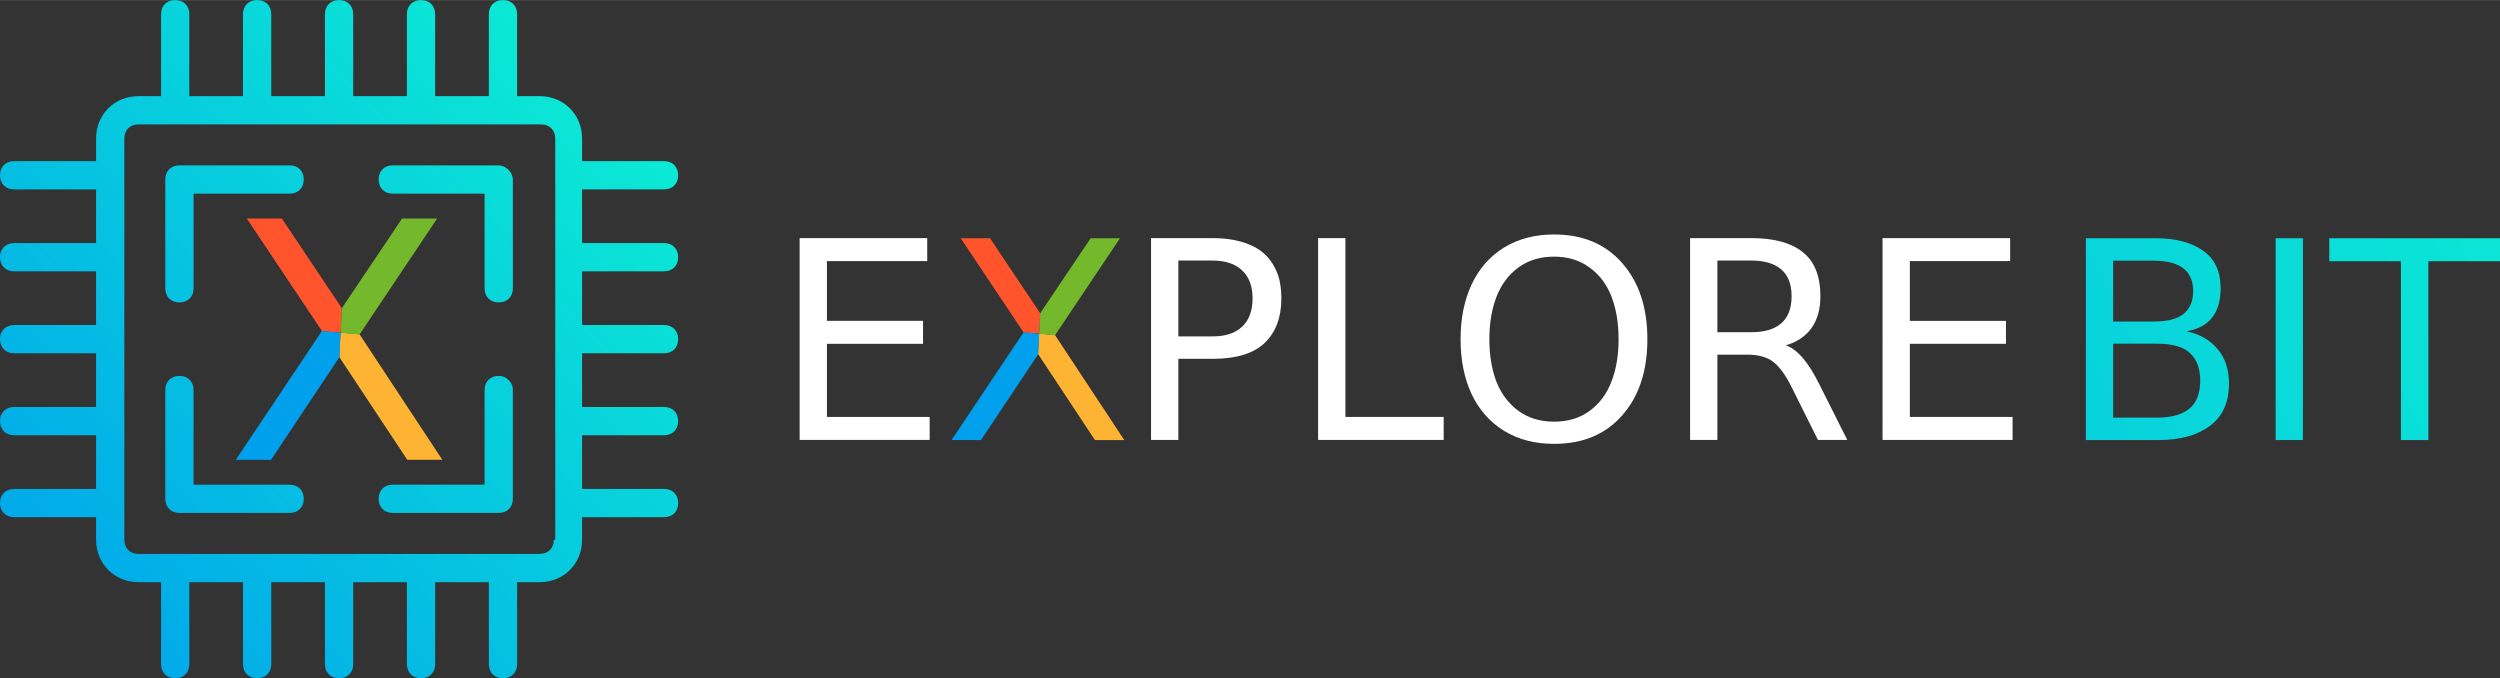 <svg xmlns="http://www.w3.org/2000/svg" xmlns:xlink="http://www.w3.org/1999/xlink" width="5053" height="1371" viewBox="0 0 4736.537 1284.824"><rect x="0" y="0" width="4736.537" height="1284.824" fill="#333333" stroke="none"/><defs><linearGradient id="A" x1="4488.205" y1="-2065.557" x2="5970.37" y2="-3500.276" gradientUnits="userSpaceOnUse"><stop offset="0" stop-color="#00a0ed"/><stop offset="1" stop-color="#0fffcd"/></linearGradient><linearGradient id="B" x1="9235.224" y1="-2874.377" x2="6470.991" y2="-1475.198" gradientUnits="userSpaceOnUse"><stop offset="0" stop-color="#0be5d6"/><stop offset="1" stop-color="#00a0ed"/></linearGradient><path id="C" d="M6013.877-2881h241.74v43.534h-190.012v113.188h182.073v43.534h-182.073v138.54h194.62v43.534h-246.35V-2881z"/></defs><g transform="translate(-4498.872 3331.992)"><path d="M6497.83-2697.134l131.113 198.718h-55.57l-107.554-162.61 32-36.107z" fill="#ffb333"/><path d="M6319.085-2880.744h55.57l95.006 142.125-31.498 36.107z" fill="#ff542c"/><path d="M6469.66-2738.62l95.518-142.125h55.57l-122.92 183.6-28.17-41.485z" opacity="1" fill="#74b92c"/><path d="M6465.82-2661.027l-108.322 162.61h-55.825l136.49-204.096 27.657 41.485z" fill="#00a0ed"/><path d="M6452.468-2701.037l-14.354-1.43c-.187-.07-4.347-21.6 4.405-31.522s27.1-4.692 27.124-4.654-.393 8.554-.927 18.923l-.893 19.692c-.013.355-.1.13-.46.105-.336-.023-7.188-.402-14.896-1.116z" opacity="1" fill="#ff542c"/><path d="M6465.688-2662.812c0-2.004 1.14-25.32 1.617-33.13.206-3.37-.07-3.948.52-3.948 2.262 0 24.24 1.98 28.378 2.513l1.664.213.988 31.983c-2.85 3.28-31.74 2.935-32.52 3.768-.634.676-.647.65-.646-1.4z" opacity="1" fill="#ffb333"/><path d="M6482.173-2698.4l-14.35-1.476c-.14-.14 1.578-37.23 1.8-38.73.053-.388 29.4 4.548 28.178 41.335.148.373.757.417-15.617-1.128z" opacity="1" fill="#74b92c" fill-opacity=".992"/><path d="M6439.486-2674.903c-7.613-11.554-1.562-27.595-1.322-27.6s7 .582 15.045 1.302l14.61 1.3-.203 2.67c-.112 1.468-.548 10.213-.97 19.434l-1 17.038c-.13.15-18.546-2.598-26.16-14.152z" opacity="1" fill="#00a0ed"/><g fill="#fff"><use xlink:href="#C"/><path d="M6872.003-2766.788q0-34.57-19.718-53-19.718-18.694-55.825-18.694h-65.044v143.66h65.044q36.363 0 55.825-18.438 19.718-18.694 19.718-53.52zm54.545 0q0 54.033-31.498 84.25-31.498 30.218-98.6 30.218h-65.044v153.648h-51.728V-2881h116.773q29.705 0 52.497 6.402 23.047 6.402 37.388 16.9 14.597 10.5 23.815 25.608 9.22 14.853 12.804 30.73 3.585 15.877 3.585 34.57zM6996.202-2881h51.728v338.794h186.17v43.534h-237.9V-2881zm555.694 271.957q13.572-34.827 13.572-80.4 0-45.582-13.316-80.4-13.316-34.827-41.485-55.313-27.913-20.743-67.35-20.743-39.436 0-67.605 20.486-27.913 20.486-41.485 55.313-13.572 34.827-13.572 80.665 0 45.582 13.316 80.4 13.572 34.57 41.74 55.313 28.17 20.486 67.605 20.486 39.436 0 67.35-20.486 27.913-20.486 41.23-55.313zm-285.786-80.4q0-59.154 21-103.97 21-44.814 61.203-69.654 40.46-24.84 95.006-24.84 81.7 0 129.064 54.3 47.63 54.3 47.63 144.173 0 90.14-47.63 144.173-47.375 54.033-129.064 54.033-54.545 0-94.75-24.584-40.205-24.84-61.46-69.398-21-44.814-21-104.225zm681.686-81.432q0 37.132-17.157 60.7-17.157 23.303-48.4 32.266 32.778 11 64.02 74.775l52.497 104.48h-55.57l-48.9-98.08q-17.67-35.85-35.595-49.68-17.67-13.828-49.68-13.828h-56.338v161.587h-51.728V-2881h116.773q63.508 0 96.798 26.632 33.3 26.376 33.3 83.482zm-54.545 0q0-34.06-19.462-50.704-19.462-16.9-56.082-16.9h-65.044v135.723h65.044q36.62 0 56.082-16.9 19.462-17.157 19.462-51.216z"/><use xlink:href="#C" x="2051.716"/></g><path d="M8667.423-2611.092q0-33.803-18.95-51.728-18.694-18.182-62.996-18.182h-82.97v140.076h82.97q40.205 0 60.947-16.645 21-16.9 21-53.52zm-13.316-169.525q0-57.618-75.03-57.618h-76.568V-2723h76.568q39.95 0 57.362-14.853 17.67-15.11 17.67-42.765zm67.86 175.16q0 53.265-36.107 80.153-35.85 26.888-97.823 26.888h-137.26v-382.328h132.138q56.594 0 89.884 23.56 33.3 23.303 33.3 70.934 0 70.934-64.532 81.7 37.132 7.938 58.642 33.546 21.767 25.352 21.767 65.557z" fill="url(#B)"/><path d="M8810.316-2880.744h51.728v382.328h-51.728v-382.328z" fill="url(#B)"/><path d="M8911.98-2880.744h323.43v43.534h-135.723v338.794h-51.984v-338.794H8911.98v-43.534z" fill="url(#B)"/><path d="M5756.93-2818.062c16.06 0 26.767-10.707 26.767-26.767s-10.707-26.767-26.767-26.767h-155.25v-101.715h155.25c16.06 0 26.767-10.707 26.767-26.767s-10.707-26.767-26.767-26.767h-155.25v-42.827c0-45.504-34.797-80.302-80.302-80.302h-42.827v-155.25c0-16.06-10.707-26.767-26.767-26.767s-26.767 10.707-26.767 26.767v155.25H5323.3v-155.25c0-16.06-10.707-26.767-26.767-26.767s-26.767 10.707-26.767 26.767v155.25H5168.05v-155.25c0-16.06-10.707-26.767-26.767-26.767s-26.767 10.707-26.767 26.767v155.25h-101.715v-155.25c0-16.06-10.707-26.767-26.767-26.767s-26.767 10.707-26.767 26.767v155.25h-101.715v-155.25c0-16.06-10.707-26.767-26.767-26.767s-26.767 10.707-26.767 26.767v155.25H4761.2c-45.504 0-80.3 34.797-80.3 80.302v42.827h-155.25c-16.06 0-26.767 10.707-26.767 26.767s10.707 26.767 26.767 26.767h155.25v101.715h-155.25c-16.06 0-26.767 10.707-26.767 26.767s10.707 26.767 26.767 26.767h155.25v101.715h-155.25c-16.06 0-26.767 10.707-26.767 26.767s10.707 26.767 26.767 26.767h155.25v101.715h-155.25c-16.06 0-26.767 10.707-26.767 26.767s10.707 26.767 26.767 26.767h155.25v101.715h-155.25c-16.06 0-26.767 10.707-26.767 26.767s10.707 26.767 26.767 26.767h155.25v42.827c0 45.504 34.797 80.302 80.3 80.302h42.827v155.25c0 16.06 10.707 26.767 26.767 26.767s26.767-10.707 26.767-26.767v-155.25h101.715v155.25c0 16.06 10.707 26.767 26.767 26.767s26.767-10.707 26.767-26.767v-155.25h101.715v155.25c0 16.06 10.707 26.767 26.767 26.767s26.767-10.707 26.767-26.767v-155.25h101.715v155.25c0 16.06 10.707 26.767 26.767 26.767s26.767-10.707 26.767-26.767v-155.25h101.715v155.25c0 16.06 10.707 26.767 26.767 26.767s26.767-10.707 26.767-26.767v-155.25h42.827c45.504 0 80.302-34.797 80.302-80.302v-42.827h155.25c16.06 0 26.767-10.707 26.767-26.767s-10.707-26.767-26.767-26.767h-155.25v-101.715h155.25c16.06 0 26.767-10.707 26.767-26.767s-10.707-26.767-26.767-26.767h-155.25v-101.715h155.25c16.06 0 26.767-10.707 26.767-26.767s-10.707-26.767-26.767-26.767h-155.25v-101.715h155.25zm-208.784 508.576c0 16.06-10.707 26.767-26.767 26.767H4761.2c-16.06 0-26.767-10.707-26.767-26.767v-760.188c0-16.06 10.707-26.767 26.767-26.767h762.864c16.06 0 26.767 10.707 26.767 26.767v760.188z" fill="url(#A)"/><path d="M5443.753-3018.816H5243c-16.06 0-26.767 10.707-26.767 26.767s10.707 26.767 26.767 26.767h173.987v179.34c0 16.06 10.707 26.767 26.767 26.767s26.767-10.707 26.767-26.767v-206.107c0-13.384-13.384-26.767-26.767-26.767z" fill="url(#A)"/><path d="M5047.6-3018.816h-208.784c-16.06 0-26.767 10.707-26.767 26.767v206.107c0 16.06 10.707 26.767 26.767 26.767s26.767-10.707 26.767-26.767v-179.34H5047.6c16.06 0 26.767-10.707 26.767-26.767s-10.707-26.767-26.767-26.767z" fill="url(#A)"/><path d="M5047.6-2413.878h-182.017v-179.34c0-16.06-10.707-26.767-26.767-26.767s-26.767 10.707-26.767 26.767v206.107c0 16.06 10.707 26.767 26.767 26.767H5047.6c16.06 0 26.767-10.707 26.767-26.767s-10.707-26.767-26.767-26.767z" fill="url(#A)"/><path d="M5443.753-2619.985c-16.06 0-26.767 10.707-26.767 26.767v179.34H5243c-16.06 0-26.767 10.707-26.767 26.767s10.707 26.767 26.767 26.767h200.754c16.06 0 26.767-10.707 26.767-26.767v-206.107c0-16.06-13.384-26.767-26.767-26.767z" fill="url(#A)"/><path d="M5180.166-2698.61l156.75 237.574h-66.435l-128.584-194.407 38.27-43.168z" fill="#ffb333"/><path d="M4966.47-2918.122h66.435l113.583 169.914-37.657 43.168z" fill="#ff542c"/><path d="M5146.49-2748.208l114.195-169.914h66.435l-146.953 219.51-33.677-49.597z" opacity="1" fill="#74b92c"/><path d="M5141.897-2655.444l-129.503 194.407h-66.74l163.18-244.004 33.065 49.597z" fill="#00a0ed"/><path d="M5125.935-2703.276l-17.16-1.708c-.224-.084-5.197-25.812 5.267-37.685s32.4-5.6 32.428-5.564-.47 10.226-1.108 22.623l-1.067 23.542c-.016.424-.12.155-.55.126-.402-.027-8.594-.48-17.808-1.334z" opacity="1" fill="#ff542c"/><path d="M5141.74-2657.577c0-2.395 1.362-30.27 1.933-39.6.247-4.03-.084-4.72.622-4.72 2.704 0 28.98 2.37 33.927 3.005l1.99.255 1.18 38.237c-3.408 3.92-37.947 3.51-38.88 4.504-.758.808-.773.775-.772-1.673z" opacity="1" fill="#ffb333"/><path d="M5161.45-2700.137l-17.157-1.765c-.166-.168 1.886-44.508 2.14-46.304.064-.463 35.15 5.437 33.687 49.417.177.446.905.5-18.67-1.35z" opacity="1" fill="#74b92c" fill-opacity=".992"/><path d="M5110.416-2672.033c-9.102-13.814-1.867-32.99-1.58-32.997.287 0 8.38.695 17.987 1.557l17.465 1.567-.242 3.19c-.134 1.755-.655 12.2-1.16 23.234l-1.197 20.37c-.155.18-22.172-3.106-31.274-16.92z" opacity="1" fill="#00a0ed"/></g></svg>